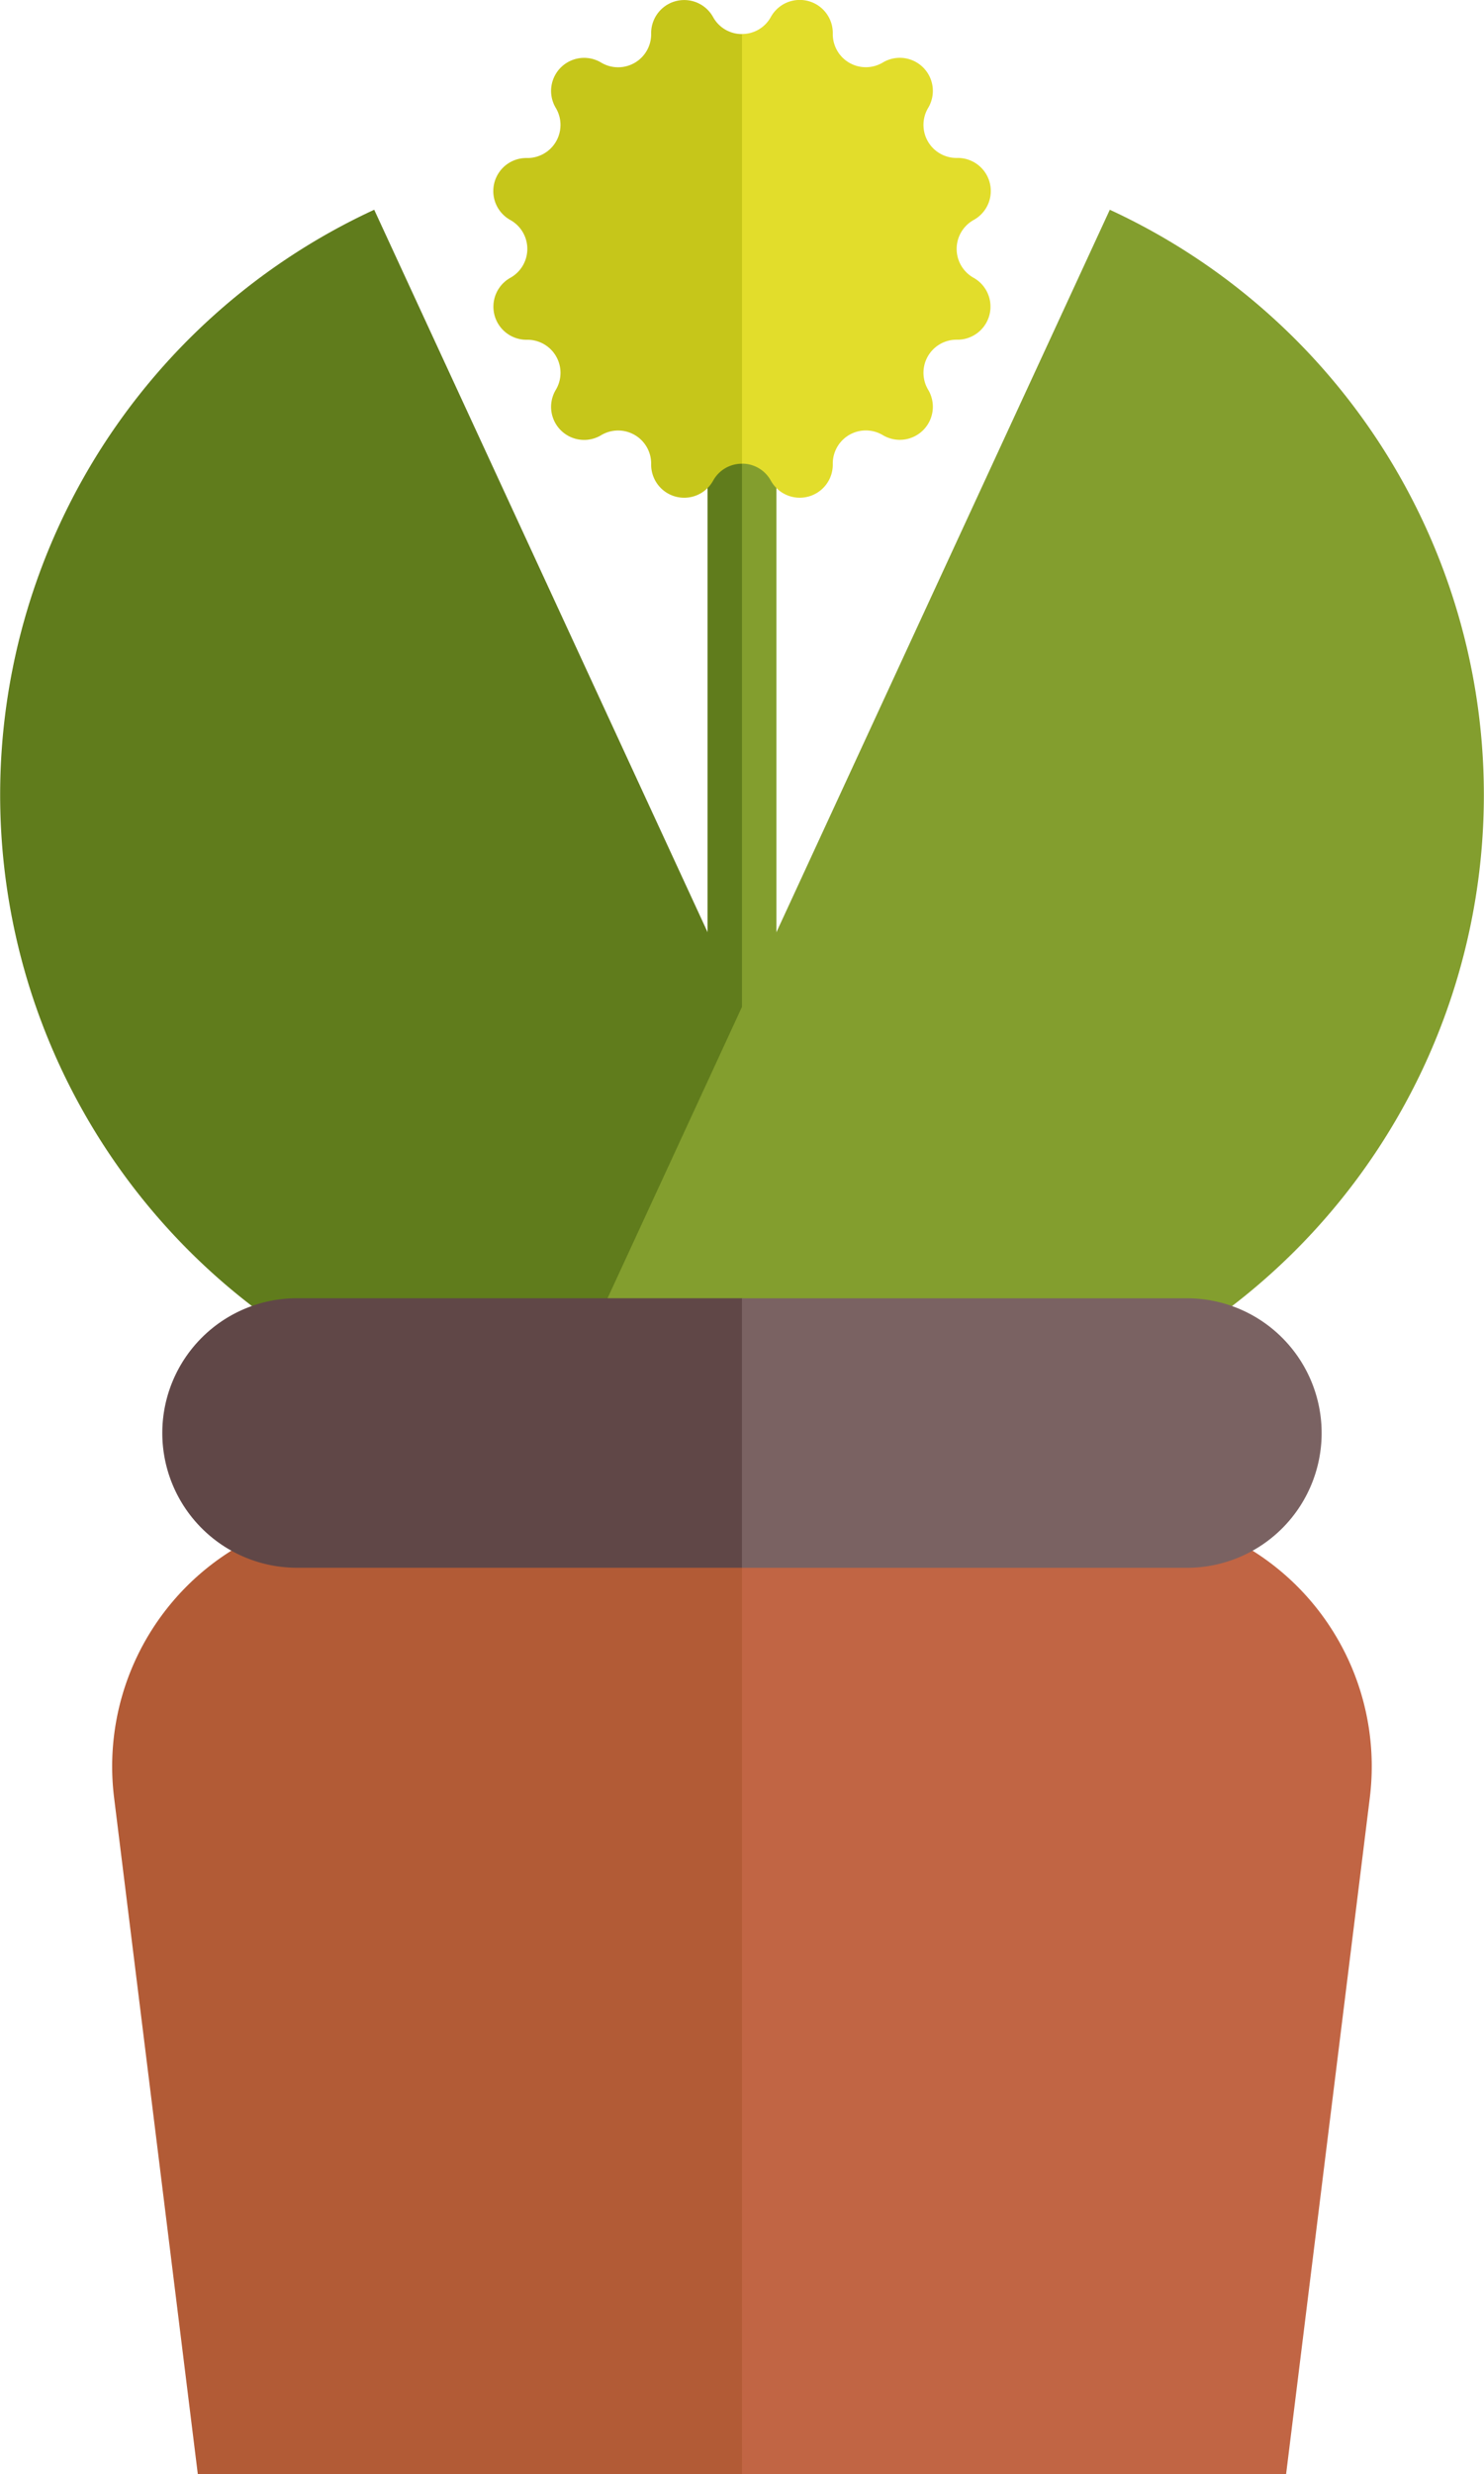 <svg xmlns="http://www.w3.org/2000/svg" width="64.177" height="106.931" viewBox="0 0 64.177 106.931"><defs><style>.a{fill:#607c1c;}.b{fill:#839e2e;}.c{fill:#e2dd2b;}.d{fill:#c6c61a;}.e{fill:#b25b36;}.f{fill:#c16544;}.g{fill:#604747;}.h{fill:#7a6262;}</style></defs><g transform="translate(-267.534 -108.174)"><g transform="translate(288.864 108.174)"><path class="a" d="M305.479,170.175h1.489l.6-27.386-.6-18.237h-1.489Z" transform="translate(-296.211 -111.345)"/><rect class="b" width="1.489" height="45.624" transform="translate(10.757 13.207)"/><g transform="translate(0)"><path class="c" d="M316.988,120.181h0a1.43,1.43,0,0,1,0-2.5h0A1.429,1.429,0,0,0,316.27,115h0a1.429,1.429,0,0,1-1.249-2.164h0a1.43,1.43,0,0,0-1.961-1.961h0a1.429,1.429,0,0,1-2.164-1.249h0a1.429,1.429,0,0,0-2.679-.718h0a1.414,1.414,0,0,1-1.249.735l-1.489,12.934,1.489,5.635a1.413,1.413,0,0,1,1.249.735h0a1.429,1.429,0,0,0,2.679-.718h0a1.429,1.429,0,0,1,2.164-1.249h0a1.43,1.43,0,0,0,1.961-1.961h0a1.429,1.429,0,0,1,1.249-2.164h0A1.429,1.429,0,0,0,316.988,120.181Z" transform="translate(-296.211 -108.174)"/><path class="d" d="M294.723,120.181h0a1.429,1.429,0,0,0,0-2.5h0a1.429,1.429,0,0,1,.718-2.678h0a1.43,1.43,0,0,0,1.25-2.164h0a1.429,1.429,0,0,1,1.96-1.961h0a1.429,1.429,0,0,0,2.164-1.249h0a1.429,1.429,0,0,1,2.678-.718h0a1.416,1.416,0,0,0,1.25.735v18.569a1.415,1.415,0,0,0-1.25.735h0a1.429,1.429,0,0,1-2.678-.718h0a1.429,1.429,0,0,0-2.164-1.249h0a1.429,1.429,0,0,1-1.96-1.961h0a1.429,1.429,0,0,0-1.25-2.164h0A1.43,1.43,0,0,1,294.723,120.181Z" transform="translate(-293.985 -108.174)"/></g></g><g transform="translate(267.534 117.239)"><path class="a" d="M283.717,119.415a27.852,27.852,0,1,0,23.352,50.574Z" transform="translate(-267.534 -119.415)"/><path class="b" d="M321.446,119.415a27.852,27.852,0,0,1-23.353,50.574Z" transform="translate(-273.451 -119.415)"/></g><g transform="translate(272.383 164.281)"><path class="e" d="M273.633,201.393l3.621,29.239h23.533l9.6-23.388-9.6-18.873-16.673.671A11.008,11.008,0,0,0,273.633,201.393Z" transform="translate(-273.548 -179.809)"/><path class="f" d="M334.478,201.393l-3.621,29.239H307.326V188.371l16.672.671A11.007,11.007,0,0,1,334.478,201.393Z" transform="translate(-280.088 -179.809)"/><path class="g" d="M301.307,189.4H282.063a5.824,5.824,0,0,1-5.824-5.824h0a5.824,5.824,0,0,1,5.824-5.824h19.244l7.425,7.97Z" transform="translate(-274.069 -177.753)"/><path class="h" d="M5.824,0H25.068a0,0,0,0,1,0,0V11.648a0,0,0,0,1,0,0H5.824A5.824,5.824,0,0,1,0,5.824v0A5.824,5.824,0,0,1,5.824,0Z" transform="translate(52.306 11.649) rotate(180)"/></g></g></svg>